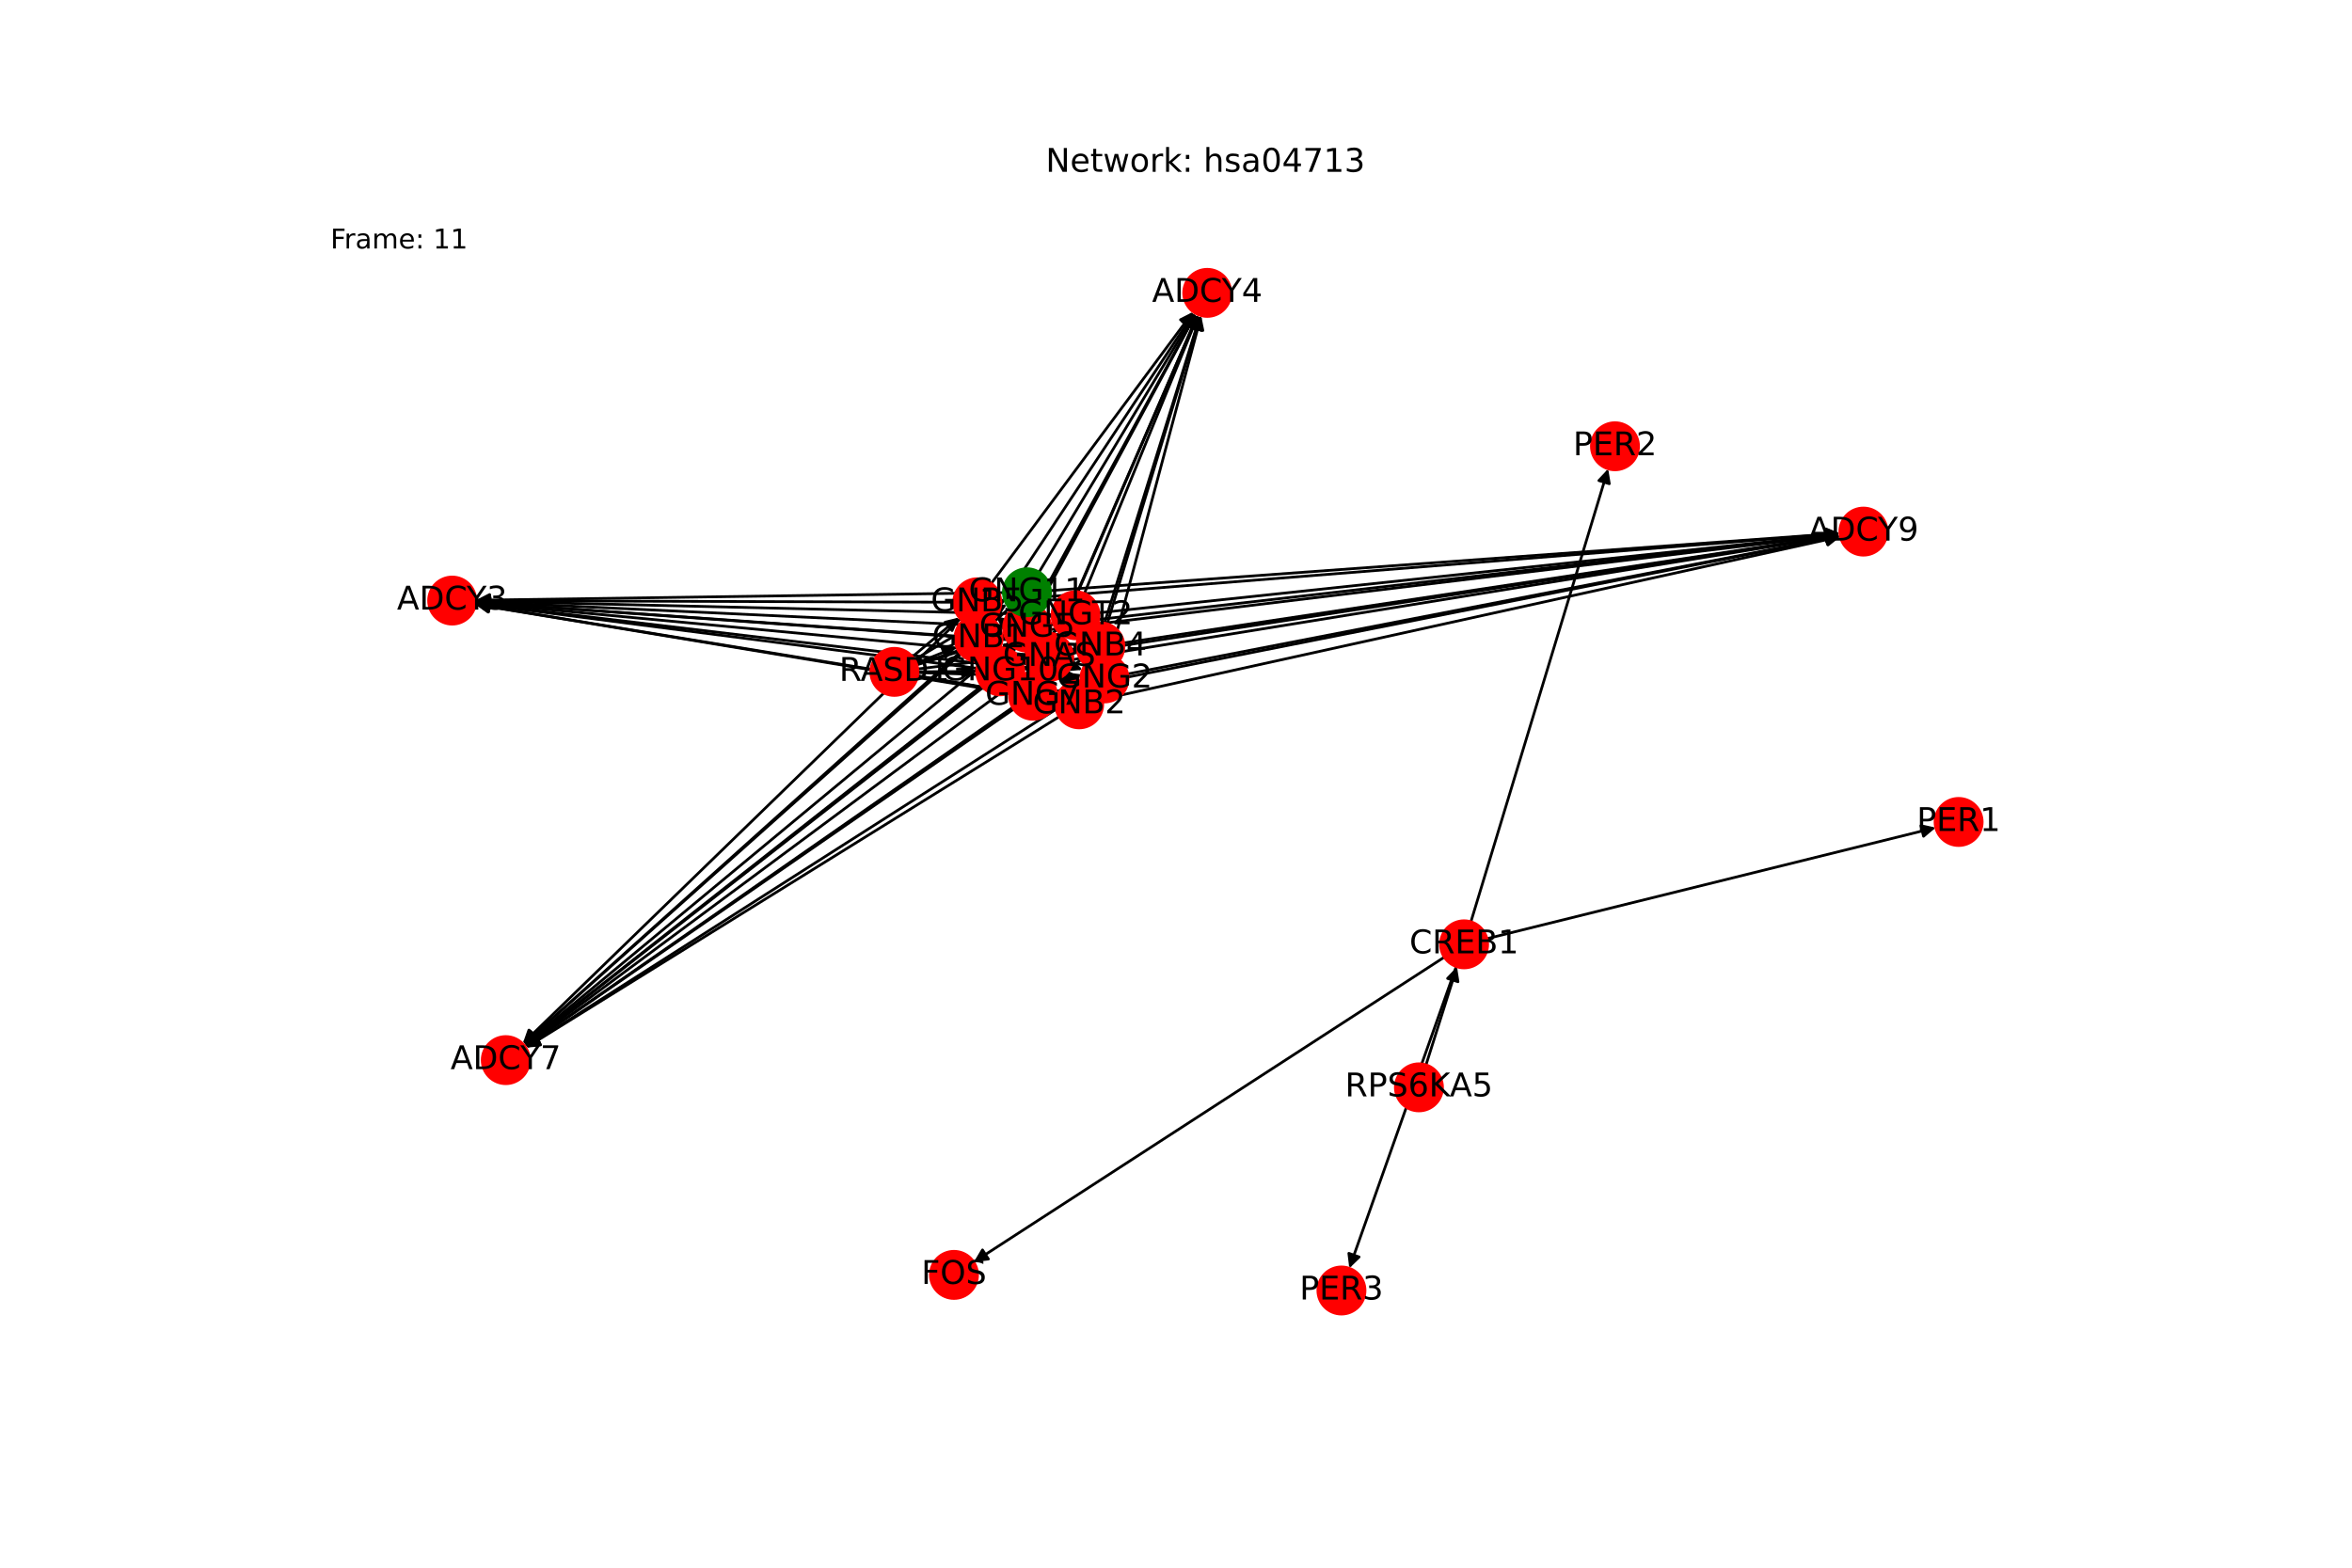 <?xml version="1.0" encoding="utf-8" standalone="no"?>
<!DOCTYPE svg PUBLIC "-//W3C//DTD SVG 1.1//EN"
  "http://www.w3.org/Graphics/SVG/1.1/DTD/svg11.dtd">
<!-- Created with matplotlib (https://matplotlib.org/) -->
<svg height="576pt" version="1.1" viewBox="0 0 864 576" width="864pt" xmlns="http://www.w3.org/2000/svg" xmlns:xlink="http://www.w3.org/1999/xlink">
 <defs>
  <style type="text/css">*{stroke-linecap:butt;stroke-linejoin:round;}</style>
 </defs>
 <g id="figure_1">
  <g id="patch_1">
   <path d="M 0 576 
L 864 576 
L 864 0 
L 0 0 
z
" style="fill:#ffffff;"/>
  </g>
  <g id="axes_1">
   <g id="patch_2">
    <path clip-path="url(#p286ae57b15)" d="M 336.587 243.646 
Q 344 240.683 350.375 238.136 
" style="fill:none;stroke:#000000;stroke-linecap:round;"/>
    <path clip-path="url(#p286ae57b15)" d="M 345.919 237.763 
L 350.375 238.136 
L 347.403 241.477 
L 345.919 237.763 
z
" style="stroke:#000000;stroke-linecap:round;"/>
   </g>
   <g id="patch_3">
    <path clip-path="url(#p286ae57b15)" d="M 337.077 248.357 
Q 362.488 252.817 386.797 257.085 
" style="fill:none;stroke:#000000;stroke-linecap:round;"/>
    <path clip-path="url(#p286ae57b15)" d="M 383.203 254.423 
L 386.797 257.085 
L 382.511 258.363 
L 383.203 254.423 
z
" style="stroke:#000000;stroke-linecap:round;"/>
   </g>
   <g id="patch_4">
    <path clip-path="url(#p286ae57b15)" d="M 337.141 245.795 
Q 366.382 242.175 394.513 238.693 
" style="fill:none;stroke:#000000;stroke-linecap:round;"/>
    <path clip-path="url(#p286ae57b15)" d="M 390.297 237.199 
L 394.513 238.693 
L 390.789 241.169 
L 390.297 237.199 
z
" style="stroke:#000000;stroke-linecap:round;"/>
   </g>
   <g id="patch_5">
    <path clip-path="url(#p286ae57b15)" d="M 335.183 241.288 
Q 343.778 234.075 351.517 227.58 
" style="fill:none;stroke:#000000;stroke-linecap:round;"/>
    <path clip-path="url(#p286ae57b15)" d="M 347.167 228.619 
L 351.517 227.58 
L 349.739 231.683 
L 347.167 228.619 
z
" style="stroke:#000000;stroke-linecap:round;"/>
   </g>
   <g id="patch_6">
    <path clip-path="url(#p286ae57b15)" d="M 337.199 247.129 
Q 367.134 248.063 395.952 248.963 
" style="fill:none;stroke:#000000;stroke-linecap:round;"/>
    <path clip-path="url(#p286ae57b15)" d="M 392.016 246.839 
L 395.952 248.963 
L 391.891 250.837 
L 392.016 246.839 
z
" style="stroke:#000000;stroke-linecap:round;"/>
   </g>
   <g id="patch_7">
    <path clip-path="url(#p286ae57b15)" d="M 336.759 244.122 
Q 352.931 238.733 368.042 233.697 
" style="fill:none;stroke:#000000;stroke-linecap:round;"/>
    <path clip-path="url(#p286ae57b15)" d="M 363.615 233.064 
L 368.042 233.697 
L 364.88 236.859 
L 363.615 233.064 
z
" style="stroke:#000000;stroke-linecap:round;"/>
   </g>
   <g id="patch_8">
    <path clip-path="url(#p286ae57b15)" d="M 337.083 248.329 
Q 354.023 251.247 369.861 253.974 
" style="fill:none;stroke:#000000;stroke-linecap:round;"/>
    <path clip-path="url(#p286ae57b15)" d="M 366.258 251.324 
L 369.861 253.974 
L 365.579 255.266 
L 366.258 251.324 
z
" style="stroke:#000000;stroke-linecap:round;"/>
   </g>
   <g id="patch_9">
    <path clip-path="url(#p286ae57b15)" d="M 337.21 246.814 
Q 347.994 246.758 357.659 246.708 
" style="fill:none;stroke:#000000;stroke-linecap:round;"/>
    <path clip-path="url(#p286ae57b15)" d="M 353.649 244.729 
L 357.659 246.708 
L 353.669 248.729 
L 353.649 244.729 
z
" style="stroke:#000000;stroke-linecap:round;"/>
   </g>
   <g id="patch_10">
    <path clip-path="url(#p286ae57b15)" d="M 335.969 242.402 
Q 352.896 232.239 368.865 222.651 
" style="fill:none;stroke:#000000;stroke-linecap:round;"/>
    <path clip-path="url(#p286ae57b15)" d="M 364.406 222.996 
L 368.865 222.651 
L 366.465 226.425 
L 364.406 222.996 
z
" style="stroke:#000000;stroke-linecap:round;"/>
   </g>
   <g id="patch_11">
    <path clip-path="url(#p286ae57b15)" d="M 336.812 244.275 
Q 361.82 236.455 385.76 228.97 
" style="fill:none;stroke:#000000;stroke-linecap:round;"/>
    <path clip-path="url(#p286ae57b15)" d="M 381.346 228.255 
L 385.76 228.97 
L 382.54 232.072 
L 381.346 228.255 
z
" style="stroke:#000000;stroke-linecap:round;"/>
   </g>
   <g id="patch_12">
    <path clip-path="url(#p286ae57b15)" d="M 376.81 240.53 
Q 275.768 231.002 175.839 221.58 
" style="fill:none;stroke:#000000;stroke-linecap:round;"/>
    <path clip-path="url(#p286ae57b15)" d="M 179.633 223.946 
L 175.839 221.58 
L 180.009 219.964 
L 179.633 223.946 
z
" style="stroke:#000000;stroke-linecap:round;"/>
   </g>
   <g id="patch_13">
    <path clip-path="url(#p286ae57b15)" d="M 388.883 233.397 
Q 414.458 174.473 439.588 116.575 
" style="fill:none;stroke:#000000;stroke-linecap:round;"/>
    <path clip-path="url(#p286ae57b15)" d="M 436.161 119.448 
L 439.588 116.575 
L 439.83 121.041 
L 436.161 119.448 
z
" style="stroke:#000000;stroke-linecap:round;"/>
   </g>
   <g id="patch_14">
    <path clip-path="url(#p286ae57b15)" d="M 378.48 246.505 
Q 285.615 315.428 193.648 383.684 
" style="fill:none;stroke:#000000;stroke-linecap:round;"/>
    <path clip-path="url(#p286ae57b15)" d="M 198.052 382.906 
L 193.648 383.684 
L 195.668 379.694 
L 198.052 382.906 
z
" style="stroke:#000000;stroke-linecap:round;"/>
   </g>
   <g id="patch_15">
    <path clip-path="url(#p286ae57b15)" d="M 393.991 240.027 
Q 534.978 218.33 674.86 196.803 
" style="fill:none;stroke:#000000;stroke-linecap:round;"/>
    <path clip-path="url(#p286ae57b15)" d="M 670.603 195.435 
L 674.86 196.803 
L 671.211 199.388 
L 670.603 195.435 
z
" style="stroke:#000000;stroke-linecap:round;"/>
   </g>
   <g id="patch_16">
    <path clip-path="url(#p286ae57b15)" d="M 377.059 239.139 
Q 372.446 237.925 368.913 236.996 
" style="fill:none;stroke:#000000;stroke-linecap:round;"/>
    <path clip-path="url(#p286ae57b15)" d="M 372.273 239.948 
L 368.913 236.996 
L 373.291 236.079 
L 372.273 239.948 
z
" style="stroke:#000000;stroke-linecap:round;"/>
   </g>
   <g id="patch_17">
    <path clip-path="url(#p286ae57b15)" d="M 390.055 248.67 
Q 390.932 250.06 391.213 250.505 
" style="fill:none;stroke:#000000;stroke-linecap:round;"/>
    <path clip-path="url(#p286ae57b15)" d="M 390.77 246.054 
L 391.213 250.505 
L 387.387 248.188 
L 390.77 246.054 
z
" style="stroke:#000000;stroke-linecap:round;"/>
   </g>
   <g id="patch_18">
    <path clip-path="url(#p286ae57b15)" d="M 393.921 239.603 
Q 394.827 239.417 394.638 239.456 
" style="fill:none;stroke:#000000;stroke-linecap:round;"/>
    <path clip-path="url(#p286ae57b15)" d="M 390.318 238.3 
L 394.638 239.456 
L 391.122 242.219 
L 390.318 238.3 
z
" style="stroke:#000000;stroke-linecap:round;"/>
   </g>
   <g id="patch_19">
    <path clip-path="url(#p286ae57b15)" d="M 378.534 236.108 
Q 372.221 231.319 366.798 227.205 
" style="fill:none;stroke:#000000;stroke-linecap:round;"/>
    <path clip-path="url(#p286ae57b15)" d="M 368.776 231.216 
L 366.798 227.205 
L 371.194 228.029 
L 368.776 231.216 
z
" style="stroke:#000000;stroke-linecap:round;"/>
   </g>
   <g id="patch_20">
    <path clip-path="url(#p286ae57b15)" d="M 393.501 244.494 
Q 395.579 245.306 396.616 245.711 
" style="fill:none;stroke:#000000;stroke-linecap:round;"/>
    <path clip-path="url(#p286ae57b15)" d="M 393.617 242.392 
L 396.616 245.711 
L 392.162 246.118 
L 393.617 242.392 
z
" style="stroke:#000000;stroke-linecap:round;"/>
   </g>
   <g id="patch_21">
    <path clip-path="url(#p286ae57b15)" d="M 380.214 234.436 
Q 378.767 232.52 377.993 231.497 
" style="fill:none;stroke:#000000;stroke-linecap:round;"/>
    <path clip-path="url(#p286ae57b15)" d="M 378.809 235.894 
L 377.993 231.497 
L 382.001 233.483 
L 378.809 235.894 
z
" style="stroke:#000000;stroke-linecap:round;"/>
   </g>
   <g id="patch_22">
    <path clip-path="url(#p286ae57b15)" d="M 382.111 249.344 
Q 380.804 252.489 379.927 254.602 
" style="fill:none;stroke:#000000;stroke-linecap:round;"/>
    <path clip-path="url(#p286ae57b15)" d="M 383.308 251.675 
L 379.927 254.602 
L 379.614 250.14 
L 383.308 251.675 
z
" style="stroke:#000000;stroke-linecap:round;"/>
   </g>
   <g id="patch_23">
    <path clip-path="url(#p286ae57b15)" d="M 377.125 243.797 
Q 376.432 244.002 376.811 243.89 
" style="fill:none;stroke:#000000;stroke-linecap:round;"/>
    <path clip-path="url(#p286ae57b15)" d="M 381.214 244.675 
L 376.811 243.89 
L 380.081 240.839 
L 381.214 244.675 
z
" style="stroke:#000000;stroke-linecap:round;"/>
   </g>
   <g id="patch_24">
    <path clip-path="url(#p286ae57b15)" d="M 382.609 233.156 
Q 381.342 229.482 380.439 226.865 
" style="fill:none;stroke:#000000;stroke-linecap:round;"/>
    <path clip-path="url(#p286ae57b15)" d="M 379.853 231.298 
L 380.439 226.865 
L 383.634 229.994 
L 379.853 231.298 
z
" style="stroke:#000000;stroke-linecap:round;"/>
   </g>
   <g id="patch_25">
    <path clip-path="url(#p286ae57b15)" d="M 390.057 234.023 
Q 390.263 233.698 389.871 234.318 
" style="fill:none;stroke:#000000;stroke-linecap:round;"/>
    <path clip-path="url(#p286ae57b15)" d="M 386.044 236.632 
L 389.871 234.318 
L 389.426 238.768 
L 386.044 236.632 
z
" style="stroke:#000000;stroke-linecap:round;"/>
   </g>
   <g id="patch_26">
    <path clip-path="url(#p286ae57b15)" d="M 523.846 391.253 
Q 529.533 373.238 534.883 356.29 
" style="fill:none;stroke:#000000;stroke-linecap:round;"/>
    <path clip-path="url(#p286ae57b15)" d="M 531.772 359.502 
L 534.883 356.29 
L 535.586 360.706 
L 531.772 359.502 
z
" style="stroke:#000000;stroke-linecap:round;"/>
   </g>
   <g id="patch_27">
    <path clip-path="url(#p286ae57b15)" d="M 530.561 351.675 
Q 444.135 407.691 358.648 463.1 
" style="fill:none;stroke:#000000;stroke-linecap:round;"/>
    <path clip-path="url(#p286ae57b15)" d="M 363.092 462.602 
L 358.648 463.1 
L 360.917 459.246 
L 363.092 462.602 
z
" style="stroke:#000000;stroke-linecap:round;"/>
   </g>
   <g id="patch_28">
    <path clip-path="url(#p286ae57b15)" d="M 546.234 344.885 
Q 628.662 324.484 710.004 304.352 
" style="fill:none;stroke:#000000;stroke-linecap:round;"/>
    <path clip-path="url(#p286ae57b15)" d="M 705.641 303.372 
L 710.004 304.352 
L 706.602 307.255 
L 705.641 303.372 
z
" style="stroke:#000000;stroke-linecap:round;"/>
   </g>
   <g id="patch_29">
    <path clip-path="url(#p286ae57b15)" d="M 540.338 338.675 
Q 565.542 255.466 590.422 173.327 
" style="fill:none;stroke:#000000;stroke-linecap:round;"/>
    <path clip-path="url(#p286ae57b15)" d="M 587.348 176.575 
L 590.422 173.327 
L 591.176 177.735 
L 587.348 176.575 
z
" style="stroke:#000000;stroke-linecap:round;"/>
   </g>
   <g id="patch_30">
    <path clip-path="url(#p286ae57b15)" d="M 534.936 355.128 
Q 515.302 410.56 496.043 464.937 
" style="fill:none;stroke:#000000;stroke-linecap:round;"/>
    <path clip-path="url(#p286ae57b15)" d="M 499.263 461.834 
L 496.043 464.937 
L 495.493 460.499 
L 499.263 461.834 
z
" style="stroke:#000000;stroke-linecap:round;"/>
   </g>
   <g id="patch_31">
    <path clip-path="url(#p286ae57b15)" d="M 350.821 233.888 
Q 262.783 227.584 175.86 221.36 
" style="fill:none;stroke:#000000;stroke-linecap:round;"/>
    <path clip-path="url(#p286ae57b15)" d="M 179.707 223.641 
L 175.86 221.36 
L 179.992 219.651 
L 179.707 223.641 
z
" style="stroke:#000000;stroke-linecap:round;"/>
   </g>
   <g id="patch_32">
    <path clip-path="url(#p286ae57b15)" d="M 364.238 227.284 
Q 401.469 171.056 438.082 115.76 
" style="fill:none;stroke:#000000;stroke-linecap:round;"/>
    <path clip-path="url(#p286ae57b15)" d="M 434.207 117.991 
L 438.082 115.76 
L 437.542 120.199 
L 434.207 117.991 
z
" style="stroke:#000000;stroke-linecap:round;"/>
   </g>
   <g id="patch_33">
    <path clip-path="url(#p286ae57b15)" d="M 352.993 240.275 
Q 272.626 312.009 193.093 382.999 
" style="fill:none;stroke:#000000;stroke-linecap:round;"/>
    <path clip-path="url(#p286ae57b15)" d="M 197.409 381.827 
L 193.093 382.999 
L 194.746 378.843 
L 197.409 381.827 
z
" style="stroke:#000000;stroke-linecap:round;"/>
   </g>
   <g id="patch_34">
    <path clip-path="url(#p286ae57b15)" d="M 368.052 233.47 
Q 521.989 214.912 674.815 196.487 
" style="fill:none;stroke:#000000;stroke-linecap:round;"/>
    <path clip-path="url(#p286ae57b15)" d="M 670.605 194.98 
L 674.815 196.487 
L 671.083 198.951 
L 670.605 194.98 
z
" style="stroke:#000000;stroke-linecap:round;"/>
   </g>
   <g id="patch_35">
    <path clip-path="url(#p286ae57b15)" d="M 387.886 257.362 
Q 281.268 239.719 175.754 222.258 
" style="fill:none;stroke:#000000;stroke-linecap:round;"/>
    <path clip-path="url(#p286ae57b15)" d="M 179.373 224.885 
L 175.754 222.258 
L 180.026 220.938 
L 179.373 224.885 
z
" style="stroke:#000000;stroke-linecap:round;"/>
   </g>
   <g id="patch_36">
    <path clip-path="url(#p286ae57b15)" d="M 399.004 250.504 
Q 419.955 183.192 440.573 116.947 
" style="fill:none;stroke:#000000;stroke-linecap:round;"/>
    <path clip-path="url(#p286ae57b15)" d="M 437.475 120.172 
L 440.573 116.947 
L 441.294 121.361 
L 437.475 120.172 
z
" style="stroke:#000000;stroke-linecap:round;"/>
   </g>
   <g id="patch_37">
    <path clip-path="url(#p286ae57b15)" d="M 389.072 263.342 
Q 291.115 324.142 194.107 384.353 
" style="fill:none;stroke:#000000;stroke-linecap:round;"/>
    <path clip-path="url(#p286ae57b15)" d="M 198.561 383.943 
L 194.107 384.353 
L 196.451 380.544 
L 198.561 383.943 
z
" style="stroke:#000000;stroke-linecap:round;"/>
   </g>
   <g id="patch_38">
    <path clip-path="url(#p286ae57b15)" d="M 404.883 256.913 
Q 540.474 227.047 674.972 197.42 
" style="fill:none;stroke:#000000;stroke-linecap:round;"/>
    <path clip-path="url(#p286ae57b15)" d="M 670.636 196.328 
L 674.972 197.42 
L 671.496 200.234 
L 670.636 196.328 
z
" style="stroke:#000000;stroke-linecap:round;"/>
   </g>
   <g id="patch_39">
    <path clip-path="url(#p286ae57b15)" d="M 395.579 236.881 
Q 285.161 229.077 175.859 221.351 
" style="fill:none;stroke:#000000;stroke-linecap:round;"/>
    <path clip-path="url(#p286ae57b15)" d="M 179.708 223.628 
L 175.859 221.351 
L 179.99 219.638 
L 179.708 223.628 
z
" style="stroke:#000000;stroke-linecap:round;"/>
   </g>
   <g id="patch_40">
    <path clip-path="url(#p286ae57b15)" d="M 406.721 229.203 
Q 423.848 172.548 440.652 116.964 
" style="fill:none;stroke:#000000;stroke-linecap:round;"/>
    <path clip-path="url(#p286ae57b15)" d="M 437.58 120.214 
L 440.652 116.964 
L 441.409 121.371 
L 437.58 120.214 
z
" style="stroke:#000000;stroke-linecap:round;"/>
   </g>
   <g id="patch_41">
    <path clip-path="url(#p286ae57b15)" d="M 397.106 242.439 
Q 295.007 313.501 193.824 383.924 
" style="fill:none;stroke:#000000;stroke-linecap:round;"/>
    <path clip-path="url(#p286ae57b15)" d="M 198.25 383.281 
L 193.824 383.924 
L 195.965 379.998 
L 198.25 383.281 
z
" style="stroke:#000000;stroke-linecap:round;"/>
   </g>
   <g id="patch_42">
    <path clip-path="url(#p286ae57b15)" d="M 412.782 236.203 
Q 544.373 216.403 674.858 196.771 
" style="fill:none;stroke:#000000;stroke-linecap:round;"/>
    <path clip-path="url(#p286ae57b15)" d="M 670.605 195.388 
L 674.858 196.771 
L 671.2 199.343 
L 670.605 195.388 
z
" style="stroke:#000000;stroke-linecap:round;"/>
   </g>
   <g id="patch_43">
    <path clip-path="url(#p286ae57b15)" d="M 350.344 221.265 
Q 262.556 220.978 175.885 220.694 
" style="fill:none;stroke:#000000;stroke-linecap:round;"/>
    <path clip-path="url(#p286ae57b15)" d="M 179.879 222.707 
L 175.885 220.694 
L 179.892 218.707 
L 179.879 222.707 
z
" style="stroke:#000000;stroke-linecap:round;"/>
   </g>
   <g id="patch_44">
    <path clip-path="url(#p286ae57b15)" d="M 364.17 214.344 
Q 401.242 164.453 437.646 115.459 
" style="fill:none;stroke:#000000;stroke-linecap:round;"/>
    <path clip-path="url(#p286ae57b15)" d="M 433.655 117.477 
L 437.646 115.459 
L 436.866 119.863 
L 433.655 117.477 
z
" style="stroke:#000000;stroke-linecap:round;"/>
   </g>
   <g id="patch_45">
    <path clip-path="url(#p286ae57b15)" d="M 352.793 227.328 
Q 272.403 305.402 192.814 382.697 
" style="fill:none;stroke:#000000;stroke-linecap:round;"/>
    <path clip-path="url(#p286ae57b15)" d="M 197.077 381.345 
L 192.814 382.697 
L 194.29 378.475 
L 197.077 381.345 
z
" style="stroke:#000000;stroke-linecap:round;"/>
   </g>
   <g id="patch_46">
    <path clip-path="url(#p286ae57b15)" d="M 367.644 220.604 
Q 521.77 208.304 674.78 196.094 
" style="fill:none;stroke:#000000;stroke-linecap:round;"/>
    <path clip-path="url(#p286ae57b15)" d="M 670.634 194.418 
L 674.78 196.094 
L 670.952 198.405 
L 670.634 194.418 
z
" style="stroke:#000000;stroke-linecap:round;"/>
   </g>
   <g id="patch_47">
    <path clip-path="url(#p286ae57b15)" d="M 397.127 248.242 
Q 285.915 234.965 175.814 221.821 
" style="fill:none;stroke:#000000;stroke-linecap:round;"/>
    <path clip-path="url(#p286ae57b15)" d="M 179.548 224.281 
L 175.814 221.821 
L 180.023 220.309 
L 179.548 224.281 
z
" style="stroke:#000000;stroke-linecap:round;"/>
   </g>
   <g id="patch_48">
    <path clip-path="url(#p286ae57b15)" d="M 407.952 240.903 
Q 424.601 178.439 440.962 117.055 
" style="fill:none;stroke:#000000;stroke-linecap:round;"/>
    <path clip-path="url(#p286ae57b15)" d="M 438 120.405 
L 440.962 117.055 
L 441.865 121.435 
L 438 120.405 
z
" style="stroke:#000000;stroke-linecap:round;"/>
   </g>
   <g id="patch_49">
    <path clip-path="url(#p286ae57b15)" d="M 398.424 253.922 
Q 295.762 319.388 194.043 384.253 
" style="fill:none;stroke:#000000;stroke-linecap:round;"/>
    <path clip-path="url(#p286ae57b15)" d="M 198.491 383.789 
L 194.043 384.253 
L 196.34 380.416 
L 198.491 383.789 
z
" style="stroke:#000000;stroke-linecap:round;"/>
   </g>
   <g id="patch_50">
    <path clip-path="url(#p286ae57b15)" d="M 414.227 247.622 
Q 545.126 222.291 674.928 197.173 
" style="fill:none;stroke:#000000;stroke-linecap:round;"/>
    <path clip-path="url(#p286ae57b15)" d="M 670.621 195.97 
L 674.928 197.173 
L 671.38 199.897 
L 670.621 195.97 
z
" style="stroke:#000000;stroke-linecap:round;"/>
   </g>
   <g id="patch_51">
    <path clip-path="url(#p286ae57b15)" d="M 368.666 230.198 
Q 271.711 225.634 175.874 221.122 
" style="fill:none;stroke:#000000;stroke-linecap:round;"/>
    <path clip-path="url(#p286ae57b15)" d="M 179.775 223.308 
L 175.874 221.122 
L 179.963 219.312 
L 179.775 223.308 
z
" style="stroke:#000000;stroke-linecap:round;"/>
   </g>
   <g id="patch_52">
    <path clip-path="url(#p286ae57b15)" d="M 381.42 222.982 
Q 410.398 169.11 438.847 116.222 
" style="fill:none;stroke:#000000;stroke-linecap:round;"/>
    <path clip-path="url(#p286ae57b15)" d="M 435.191 118.797 
L 438.847 116.222 
L 438.713 120.692 
L 435.191 118.797 
z
" style="stroke:#000000;stroke-linecap:round;"/>
   </g>
   <g id="patch_53">
    <path clip-path="url(#p286ae57b15)" d="M 370.653 236.136 
Q 281.558 310.059 193.323 383.267 
" style="fill:none;stroke:#000000;stroke-linecap:round;"/>
    <path clip-path="url(#p286ae57b15)" d="M 197.678 382.252 
L 193.323 383.267 
L 195.124 379.174 
L 197.678 382.252 
z
" style="stroke:#000000;stroke-linecap:round;"/>
   </g>
   <g id="patch_54">
    <path clip-path="url(#p286ae57b15)" d="M 385.921 229.617 
Q 530.92 212.961 674.808 196.432 
" style="fill:none;stroke:#000000;stroke-linecap:round;"/>
    <path clip-path="url(#p286ae57b15)" d="M 670.606 194.902 
L 674.808 196.432 
L 671.062 198.876 
L 670.606 194.902 
z
" style="stroke:#000000;stroke-linecap:round;"/>
   </g>
   <g id="patch_55">
    <path clip-path="url(#p286ae57b15)" d="M 370.951 254.233 
Q 272.803 238.148 175.758 222.244 
" style="fill:none;stroke:#000000;stroke-linecap:round;"/>
    <path clip-path="url(#p286ae57b15)" d="M 179.382 224.864 
L 175.758 222.244 
L 180.029 220.917 
L 179.382 224.864 
z
" style="stroke:#000000;stroke-linecap:round;"/>
   </g>
   <g id="patch_56">
    <path clip-path="url(#p286ae57b15)" d="M 382.932 247.688 
Q 411.489 181.621 439.602 116.581 
" style="fill:none;stroke:#000000;stroke-linecap:round;"/>
    <path clip-path="url(#p286ae57b15)" d="M 436.179 119.459 
L 439.602 116.581 
L 439.851 121.046 
L 436.179 119.459 
z
" style="stroke:#000000;stroke-linecap:round;"/>
   </g>
   <g id="patch_57">
    <path clip-path="url(#p286ae57b15)" d="M 372.372 260.559 
Q 282.647 322.573 193.843 383.951 
" style="fill:none;stroke:#000000;stroke-linecap:round;"/>
    <path clip-path="url(#p286ae57b15)" d="M 198.27 383.322 
L 193.843 383.951 
L 195.996 380.031 
L 198.27 383.322 
z
" style="stroke:#000000;stroke-linecap:round;"/>
   </g>
   <g id="patch_58">
    <path clip-path="url(#p286ae57b15)" d="M 387.992 253.954 
Q 532.012 225.475 674.936 197.212 
" style="fill:none;stroke:#000000;stroke-linecap:round;"/>
    <path clip-path="url(#p286ae57b15)" d="M 670.624 196.026 
L 674.936 197.212 
L 671.4 199.95 
L 670.624 196.026 
z
" style="stroke:#000000;stroke-linecap:round;"/>
   </g>
   <g id="patch_59">
    <path clip-path="url(#p286ae57b15)" d="M 358.85 245.549 
Q 266.773 233.66 175.805 221.914 
" style="fill:none;stroke:#000000;stroke-linecap:round;"/>
    <path clip-path="url(#p286ae57b15)" d="M 179.516 224.41 
L 175.805 221.914 
L 180.029 220.443 
L 179.516 224.41 
z
" style="stroke:#000000;stroke-linecap:round;"/>
   </g>
   <g id="patch_60">
    <path clip-path="url(#p286ae57b15)" d="M 371.593 239.058 
Q 405.458 177.133 438.787 116.19 
" style="fill:none;stroke:#000000;stroke-linecap:round;"/>
    <path clip-path="url(#p286ae57b15)" d="M 435.113 118.74 
L 438.787 116.19 
L 438.622 120.659 
L 435.113 118.74 
z
" style="stroke:#000000;stroke-linecap:round;"/>
   </g>
   <g id="patch_61">
    <path clip-path="url(#p286ae57b15)" d="M 360.627 252.014 
Q 276.615 318.086 193.481 383.468 
" style="fill:none;stroke:#000000;stroke-linecap:round;"/>
    <path clip-path="url(#p286ae57b15)" d="M 197.862 382.567 
L 193.481 383.468 
L 195.389 379.423 
L 197.862 382.567 
z
" style="stroke:#000000;stroke-linecap:round;"/>
   </g>
   <g id="patch_62">
    <path clip-path="url(#p286ae57b15)" d="M 375.986 245.274 
Q 525.983 220.987 674.877 196.878 
" style="fill:none;stroke:#000000;stroke-linecap:round;"/>
    <path clip-path="url(#p286ae57b15)" d="M 670.609 195.543 
L 674.877 196.878 
L 671.248 199.492 
L 670.609 195.543 
z
" style="stroke:#000000;stroke-linecap:round;"/>
   </g>
   <g id="patch_63">
    <path clip-path="url(#p286ae57b15)" d="M 368.591 217.742 
Q 271.679 219.14 175.884 220.521 
" style="fill:none;stroke:#000000;stroke-linecap:round;"/>
    <path clip-path="url(#p286ae57b15)" d="M 179.913 222.463 
L 175.884 220.521 
L 179.855 218.463 
L 179.913 222.463 
z
" style="stroke:#000000;stroke-linecap:round;"/>
   </g>
   <g id="patch_64">
    <path clip-path="url(#p286ae57b15)" d="M 381.713 210.201 
Q 410.364 162.613 438.438 115.982 
" style="fill:none;stroke:#000000;stroke-linecap:round;"/>
    <path clip-path="url(#p286ae57b15)" d="M 434.662 118.378 
L 438.438 115.982 
L 438.089 120.441 
L 434.662 118.378 
z
" style="stroke:#000000;stroke-linecap:round;"/>
   </g>
   <g id="patch_65">
    <path clip-path="url(#p286ae57b15)" d="M 370.807 223.401 
Q 281.524 303.563 193.074 382.978 
" style="fill:none;stroke:#000000;stroke-linecap:round;"/>
    <path clip-path="url(#p286ae57b15)" d="M 197.387 381.794 
L 193.074 382.978 
L 194.714 378.817 
L 197.387 381.794 
z
" style="stroke:#000000;stroke-linecap:round;"/>
   </g>
   <g id="patch_66">
    <path clip-path="url(#p286ae57b15)" d="M 385.889 216.99 
Q 530.89 206.467 674.775 196.024 
" style="fill:none;stroke:#000000;stroke-linecap:round;"/>
    <path clip-path="url(#p286ae57b15)" d="M 670.641 194.318 
L 674.775 196.024 
L 670.931 198.308 
L 670.641 194.318 
z
" style="stroke:#000000;stroke-linecap:round;"/>
   </g>
   <g id="patch_67">
    <path clip-path="url(#p286ae57b15)" d="M 386.436 225.849 
Q 280.599 223.357 175.881 220.892 
" style="fill:none;stroke:#000000;stroke-linecap:round;"/>
    <path clip-path="url(#p286ae57b15)" d="M 179.832 222.986 
L 175.881 220.892 
L 179.927 218.987 
L 179.832 222.986 
z
" style="stroke:#000000;stroke-linecap:round;"/>
   </g>
   <g id="patch_68">
    <path clip-path="url(#p286ae57b15)" d="M 398.365 218.039 
Q 419.285 166.832 439.782 116.66 
" style="fill:none;stroke:#000000;stroke-linecap:round;"/>
    <path clip-path="url(#p286ae57b15)" d="M 436.418 119.606 
L 439.782 116.66 
L 440.121 121.119 
L 436.418 119.606 
z
" style="stroke:#000000;stroke-linecap:round;"/>
   </g>
   <g id="patch_69">
    <path clip-path="url(#p286ae57b15)" d="M 388.266 231.383 
Q 290.444 307.782 193.503 383.493 
" style="fill:none;stroke:#000000;stroke-linecap:round;"/>
    <path clip-path="url(#p286ae57b15)" d="M 197.886 382.607 
L 193.503 383.493 
L 195.424 379.455 
L 197.886 382.607 
z
" style="stroke:#000000;stroke-linecap:round;"/>
   </g>
   <g id="patch_70">
    <path clip-path="url(#p286ae57b15)" d="M 403.698 225.138 
Q 539.808 210.684 674.805 196.348 
" style="fill:none;stroke:#000000;stroke-linecap:round;"/>
    <path clip-path="url(#p286ae57b15)" d="M 670.616 194.782 
L 674.805 196.348 
L 671.039 198.759 
L 670.616 194.782 
z
" style="stroke:#000000;stroke-linecap:round;"/>
   </g>
   <g id="PathCollection_1">
    <defs>
     <path d="M 0 8.66 
C 2.297 8.66 4.5 7.748 6.124 6.124 
C 7.748 4.5 8.66 2.297 8.66 -0 
C 8.66 -2.297 7.748 -4.5 6.124 -6.124 
C 4.5 -7.748 2.297 -8.66 0 -8.66 
C -2.297 -8.66 -4.5 -7.748 -6.124 -6.124 
C -7.748 -4.5 -8.66 -2.297 -8.66 0 
C -8.66 2.297 -7.748 4.5 -6.124 6.124 
C -4.5 7.748 -2.297 8.66 0 8.66 
z
" id="C0_0_03e2e57090"/>
    </defs>
    <g clip-path="url(#p286ae57b15)">
     <use style="fill:#ff0000;stroke:#ff0000;" x="328.546" xlink:href="#C0_0_03e2e57090" y="246.859"/>
    </g>
    <g clip-path="url(#p286ae57b15)">
     <use style="fill:#ff0000;stroke:#ff0000;" x="385.434" xlink:href="#C0_0_03e2e57090" y="241.343"/>
    </g>
    <g clip-path="url(#p286ae57b15)">
     <use style="fill:#ff0000;stroke:#ff0000;" x="521.239" xlink:href="#C0_0_03e2e57090" y="399.511"/>
    </g>
    <g clip-path="url(#p286ae57b15)">
     <use style="fill:#ff0000;stroke:#ff0000;" x="537.827" xlink:href="#C0_0_03e2e57090" y="346.966"/>
    </g>
    <g clip-path="url(#p286ae57b15)">
     <use style="fill:#ff0000;stroke:#ff0000;" x="350.44" xlink:href="#C0_0_03e2e57090" y="468.419"/>
    </g>
    <g clip-path="url(#p286ae57b15)">
     <use style="fill:#ff0000;stroke:#ff0000;" x="359.456" xlink:href="#C0_0_03e2e57090" y="234.507"/>
    </g>
    <g clip-path="url(#p286ae57b15)">
     <use style="fill:#ff0000;stroke:#ff0000;" x="396.429" xlink:href="#C0_0_03e2e57090" y="258.775"/>
    </g>
    <g clip-path="url(#p286ae57b15)">
     <use style="fill:#ff0000;stroke:#ff0000;" x="404.215" xlink:href="#C0_0_03e2e57090" y="237.492"/>
    </g>
    <g clip-path="url(#p286ae57b15)">
     <use style="fill:#ff0000;stroke:#ff0000;" x="359.007" xlink:href="#C0_0_03e2e57090" y="221.294"/>
    </g>
    <g clip-path="url(#p286ae57b15)">
     <use style="fill:#ff0000;stroke:#ff0000;" x="405.722" xlink:href="#C0_0_03e2e57090" y="249.268"/>
    </g>
    <g clip-path="url(#p286ae57b15)">
     <use style="fill:#ff0000;stroke:#ff0000;" x="377.319" xlink:href="#C0_0_03e2e57090" y="230.605"/>
    </g>
    <g clip-path="url(#p286ae57b15)">
     <use style="fill:#ff0000;stroke:#ff0000;" x="379.498" xlink:href="#C0_0_03e2e57090" y="255.634"/>
    </g>
    <g clip-path="url(#p286ae57b15)">
     <use style="fill:#ff0000;stroke:#ff0000;" x="367.437" xlink:href="#C0_0_03e2e57090" y="246.658"/>
    </g>
    <g clip-path="url(#p286ae57b15)">
     <use style="fill:#008000;stroke:#008000;" x="377.248" xlink:href="#C0_0_03e2e57090" y="217.618"/>
    </g>
    <g clip-path="url(#p286ae57b15)">
     <use style="fill:#ff0000;stroke:#ff0000;" x="395.091" xlink:href="#C0_0_03e2e57090" y="226.053"/>
    </g>
    <g clip-path="url(#p286ae57b15)">
     <use style="fill:#ff0000;stroke:#ff0000;" x="166.106" xlink:href="#C0_0_03e2e57090" y="220.662"/>
    </g>
    <g clip-path="url(#p286ae57b15)">
     <use style="fill:#ff0000;stroke:#ff0000;" x="443.481" xlink:href="#C0_0_03e2e57090" y="107.607"/>
    </g>
    <g clip-path="url(#p286ae57b15)">
     <use style="fill:#ff0000;stroke:#ff0000;" x="185.797" xlink:href="#C0_0_03e2e57090" y="389.511"/>
    </g>
    <g clip-path="url(#p286ae57b15)">
     <use style="fill:#ff0000;stroke:#ff0000;" x="684.526" xlink:href="#C0_0_03e2e57090" y="195.316"/>
    </g>
    <g clip-path="url(#p286ae57b15)">
     <use style="fill:#ff0000;stroke:#ff0000;" x="719.494" xlink:href="#C0_0_03e2e57090" y="302.004"/>
    </g>
    <g clip-path="url(#p286ae57b15)">
     <use style="fill:#ff0000;stroke:#ff0000;" x="593.256" xlink:href="#C0_0_03e2e57090" y="163.969"/>
    </g>
    <g clip-path="url(#p286ae57b15)">
     <use style="fill:#ff0000;stroke:#ff0000;" x="492.778" xlink:href="#C0_0_03e2e57090" y="474.153"/>
    </g>
   </g>
   <g id="text_1">
    <g clip-path="url(#p286ae57b15)">
     <!-- RASD1 -->
     <g transform="translate(308.266 250.17)scale(0.12 -0.12)">
      <defs>
       <path d="M 44.391 34.188 
Q 47.562 33.109 50.562 29.594 
Q 53.562 26.078 56.594 19.922 
L 66.609 0 
L 56 0 
L 46.688 18.703 
Q 43.062 26.031 39.672 28.422 
Q 36.281 30.812 30.422 30.812 
L 19.672 30.812 
L 19.672 0 
L 9.812 0 
L 9.812 72.906 
L 32.078 72.906 
Q 44.578 72.906 50.734 67.672 
Q 56.891 62.453 56.891 51.906 
Q 56.891 45.016 53.688 40.469 
Q 50.484 35.938 44.391 34.188 
z
M 19.672 64.797 
L 19.672 38.922 
L 32.078 38.922 
Q 39.203 38.922 42.844 42.219 
Q 46.484 45.516 46.484 51.906 
Q 46.484 58.297 42.844 61.547 
Q 39.203 64.797 32.078 64.797 
z
" id="DejaVuSans-82"/>
       <path d="M 34.188 63.188 
L 20.797 26.906 
L 47.609 26.906 
z
M 28.609 72.906 
L 39.797 72.906 
L 67.578 0 
L 57.328 0 
L 50.688 18.703 
L 17.828 18.703 
L 11.188 0 
L 0.781 0 
z
" id="DejaVuSans-65"/>
       <path d="M 53.516 70.516 
L 53.516 60.891 
Q 47.906 63.578 42.922 64.891 
Q 37.938 66.219 33.297 66.219 
Q 25.25 66.219 20.875 63.094 
Q 16.5 59.969 16.5 54.203 
Q 16.5 49.359 19.406 46.891 
Q 22.312 44.438 30.422 42.922 
L 36.375 41.703 
Q 47.406 39.594 52.656 34.297 
Q 57.906 29 57.906 20.125 
Q 57.906 9.516 50.797 4.047 
Q 43.703 -1.422 29.984 -1.422 
Q 24.812 -1.422 18.969 -0.25 
Q 13.141 0.922 6.891 3.219 
L 6.891 13.375 
Q 12.891 10.016 18.656 8.297 
Q 24.422 6.594 29.984 6.594 
Q 38.422 6.594 43.016 9.906 
Q 47.609 13.234 47.609 19.391 
Q 47.609 24.75 44.312 27.781 
Q 41.016 30.812 33.5 32.328 
L 27.484 33.5 
Q 16.453 35.688 11.516 40.375 
Q 6.594 45.062 6.594 53.422 
Q 6.594 63.094 13.406 68.656 
Q 20.219 74.219 32.172 74.219 
Q 37.312 74.219 42.625 73.281 
Q 47.953 72.359 53.516 70.516 
z
" id="DejaVuSans-83"/>
       <path d="M 19.672 64.797 
L 19.672 8.109 
L 31.594 8.109 
Q 46.688 8.109 53.688 14.938 
Q 60.688 21.781 60.688 36.531 
Q 60.688 51.172 53.688 57.984 
Q 46.688 64.797 31.594 64.797 
z
M 9.812 72.906 
L 30.078 72.906 
Q 51.266 72.906 61.172 64.094 
Q 71.094 55.281 71.094 36.531 
Q 71.094 17.672 61.125 8.828 
Q 51.172 0 30.078 0 
L 9.812 0 
z
" id="DejaVuSans-68"/>
       <path d="M 12.406 8.297 
L 28.516 8.297 
L 28.516 63.922 
L 10.984 60.406 
L 10.984 69.391 
L 28.422 72.906 
L 38.281 72.906 
L 38.281 8.297 
L 54.391 8.297 
L 54.391 0 
L 12.406 0 
z
" id="DejaVuSans-49"/>
      </defs>
      <use xlink:href="#DejaVuSans-82"/>
      <use x="65.482" xlink:href="#DejaVuSans-65"/>
      <use x="133.891" xlink:href="#DejaVuSans-83"/>
      <use x="197.367" xlink:href="#DejaVuSans-68"/>
      <use x="274.369" xlink:href="#DejaVuSans-49"/>
     </g>
    </g>
   </g>
   <g id="text_2">
    <g clip-path="url(#p286ae57b15)">
     <!-- GNAS -->
     <g transform="translate(368.383 244.655)scale(0.12 -0.12)">
      <defs>
       <path d="M 59.516 10.406 
L 59.516 29.984 
L 43.406 29.984 
L 43.406 38.094 
L 69.281 38.094 
L 69.281 6.781 
Q 63.578 2.734 56.688 0.656 
Q 49.812 -1.422 42 -1.422 
Q 24.906 -1.422 15.25 8.562 
Q 5.609 18.562 5.609 36.375 
Q 5.609 54.25 15.25 64.234 
Q 24.906 74.219 42 74.219 
Q 49.125 74.219 55.547 72.453 
Q 61.969 70.703 67.391 67.281 
L 67.391 56.781 
Q 61.922 61.422 55.766 63.766 
Q 49.609 66.109 42.828 66.109 
Q 29.438 66.109 22.719 58.641 
Q 16.016 51.172 16.016 36.375 
Q 16.016 21.625 22.719 14.156 
Q 29.438 6.688 42.828 6.688 
Q 48.047 6.688 52.141 7.594 
Q 56.25 8.5 59.516 10.406 
z
" id="DejaVuSans-71"/>
       <path d="M 9.812 72.906 
L 23.094 72.906 
L 55.422 11.922 
L 55.422 72.906 
L 64.984 72.906 
L 64.984 0 
L 51.703 0 
L 19.391 60.984 
L 19.391 0 
L 9.812 0 
z
" id="DejaVuSans-78"/>
      </defs>
      <use xlink:href="#DejaVuSans-71"/>
      <use x="77.49" xlink:href="#DejaVuSans-78"/>
      <use x="152.295" xlink:href="#DejaVuSans-65"/>
      <use x="220.703" xlink:href="#DejaVuSans-83"/>
     </g>
    </g>
   </g>
   <g id="text_3">
    <g clip-path="url(#p286ae57b15)">
     <!-- RPS6KA5 -->
     <g transform="translate(494.074 402.823)scale(0.12 -0.12)">
      <defs>
       <path d="M 19.672 64.797 
L 19.672 37.406 
L 32.078 37.406 
Q 38.969 37.406 42.719 40.969 
Q 46.484 44.531 46.484 51.125 
Q 46.484 57.672 42.719 61.234 
Q 38.969 64.797 32.078 64.797 
z
M 9.812 72.906 
L 32.078 72.906 
Q 44.344 72.906 50.609 67.359 
Q 56.891 61.812 56.891 51.125 
Q 56.891 40.328 50.609 34.812 
Q 44.344 29.297 32.078 29.297 
L 19.672 29.297 
L 19.672 0 
L 9.812 0 
z
" id="DejaVuSans-80"/>
       <path d="M 33.016 40.375 
Q 26.375 40.375 22.484 35.828 
Q 18.609 31.297 18.609 23.391 
Q 18.609 15.531 22.484 10.953 
Q 26.375 6.391 33.016 6.391 
Q 39.656 6.391 43.531 10.953 
Q 47.406 15.531 47.406 23.391 
Q 47.406 31.297 43.531 35.828 
Q 39.656 40.375 33.016 40.375 
z
M 52.594 71.297 
L 52.594 62.312 
Q 48.875 64.062 45.094 64.984 
Q 41.312 65.922 37.594 65.922 
Q 27.828 65.922 22.672 59.328 
Q 17.531 52.734 16.797 39.406 
Q 19.672 43.656 24.016 45.922 
Q 28.375 48.188 33.594 48.188 
Q 44.578 48.188 50.953 41.516 
Q 57.328 34.859 57.328 23.391 
Q 57.328 12.156 50.688 5.359 
Q 44.047 -1.422 33.016 -1.422 
Q 20.359 -1.422 13.672 8.266 
Q 6.984 17.969 6.984 36.375 
Q 6.984 53.656 15.188 63.938 
Q 23.391 74.219 37.203 74.219 
Q 40.922 74.219 44.703 73.484 
Q 48.484 72.75 52.594 71.297 
z
" id="DejaVuSans-54"/>
       <path d="M 9.812 72.906 
L 19.672 72.906 
L 19.672 42.094 
L 52.391 72.906 
L 65.094 72.906 
L 28.906 38.922 
L 67.672 0 
L 54.688 0 
L 19.672 35.109 
L 19.672 0 
L 9.812 0 
z
" id="DejaVuSans-75"/>
       <path d="M 10.797 72.906 
L 49.516 72.906 
L 49.516 64.594 
L 19.828 64.594 
L 19.828 46.734 
Q 21.969 47.469 24.109 47.828 
Q 26.266 48.188 28.422 48.188 
Q 40.625 48.188 47.75 41.5 
Q 54.891 34.812 54.891 23.391 
Q 54.891 11.625 47.562 5.094 
Q 40.234 -1.422 26.906 -1.422 
Q 22.312 -1.422 17.547 -0.641 
Q 12.797 0.141 7.719 1.703 
L 7.719 11.625 
Q 12.109 9.234 16.797 8.062 
Q 21.484 6.891 26.703 6.891 
Q 35.156 6.891 40.078 11.328 
Q 45.016 15.766 45.016 23.391 
Q 45.016 31 40.078 35.438 
Q 35.156 39.891 26.703 39.891 
Q 22.75 39.891 18.812 39.016 
Q 14.891 38.141 10.797 36.281 
z
" id="DejaVuSans-53"/>
      </defs>
      <use xlink:href="#DejaVuSans-82"/>
      <use x="69.482" xlink:href="#DejaVuSans-80"/>
      <use x="129.785" xlink:href="#DejaVuSans-83"/>
      <use x="193.262" xlink:href="#DejaVuSans-54"/>
      <use x="256.885" xlink:href="#DejaVuSans-75"/>
      <use x="320.711" xlink:href="#DejaVuSans-65"/>
      <use x="389.119" xlink:href="#DejaVuSans-53"/>
     </g>
    </g>
   </g>
   <g id="text_4">
    <g clip-path="url(#p286ae57b15)">
     <!-- CREB1 -->
     <g transform="translate(517.743 350.277)scale(0.12 -0.12)">
      <defs>
       <path d="M 64.406 67.281 
L 64.406 56.891 
Q 59.422 61.531 53.781 63.812 
Q 48.141 66.109 41.797 66.109 
Q 29.297 66.109 22.656 58.469 
Q 16.016 50.828 16.016 36.375 
Q 16.016 21.969 22.656 14.328 
Q 29.297 6.688 41.797 6.688 
Q 48.141 6.688 53.781 8.984 
Q 59.422 11.281 64.406 15.922 
L 64.406 5.609 
Q 59.234 2.094 53.438 0.328 
Q 47.656 -1.422 41.219 -1.422 
Q 24.656 -1.422 15.125 8.703 
Q 5.609 18.844 5.609 36.375 
Q 5.609 53.953 15.125 64.078 
Q 24.656 74.219 41.219 74.219 
Q 47.75 74.219 53.531 72.484 
Q 59.328 70.75 64.406 67.281 
z
" id="DejaVuSans-67"/>
       <path d="M 9.812 72.906 
L 55.906 72.906 
L 55.906 64.594 
L 19.672 64.594 
L 19.672 43.016 
L 54.391 43.016 
L 54.391 34.719 
L 19.672 34.719 
L 19.672 8.297 
L 56.781 8.297 
L 56.781 0 
L 9.812 0 
z
" id="DejaVuSans-69"/>
       <path d="M 19.672 34.812 
L 19.672 8.109 
L 35.5 8.109 
Q 43.453 8.109 47.281 11.406 
Q 51.125 14.703 51.125 21.484 
Q 51.125 28.328 47.281 31.562 
Q 43.453 34.812 35.5 34.812 
z
M 19.672 64.797 
L 19.672 42.828 
L 34.281 42.828 
Q 41.5 42.828 45.031 45.531 
Q 48.578 48.25 48.578 53.812 
Q 48.578 59.328 45.031 62.062 
Q 41.5 64.797 34.281 64.797 
z
M 9.812 72.906 
L 35.016 72.906 
Q 46.297 72.906 52.391 68.219 
Q 58.5 63.531 58.5 54.891 
Q 58.5 48.188 55.375 44.234 
Q 52.25 40.281 46.188 39.312 
Q 53.469 37.75 57.5 32.781 
Q 61.531 27.828 61.531 20.406 
Q 61.531 10.641 54.891 5.312 
Q 48.25 0 35.984 0 
L 9.812 0 
z
" id="DejaVuSans-66"/>
      </defs>
      <use xlink:href="#DejaVuSans-67"/>
      <use x="69.824" xlink:href="#DejaVuSans-82"/>
      <use x="139.307" xlink:href="#DejaVuSans-69"/>
      <use x="202.49" xlink:href="#DejaVuSans-66"/>
      <use x="271.094" xlink:href="#DejaVuSans-49"/>
     </g>
    </g>
   </g>
   <g id="text_5">
    <g clip-path="url(#p286ae57b15)">
     <!-- FOS -->
     <g transform="translate(338.457 471.731)scale(0.12 -0.12)">
      <defs>
       <path d="M 9.812 72.906 
L 51.703 72.906 
L 51.703 64.594 
L 19.672 64.594 
L 19.672 43.109 
L 48.578 43.109 
L 48.578 34.812 
L 19.672 34.812 
L 19.672 0 
L 9.812 0 
z
" id="DejaVuSans-70"/>
       <path d="M 39.406 66.219 
Q 28.656 66.219 22.328 58.203 
Q 16.016 50.203 16.016 36.375 
Q 16.016 22.609 22.328 14.594 
Q 28.656 6.594 39.406 6.594 
Q 50.141 6.594 56.422 14.594 
Q 62.703 22.609 62.703 36.375 
Q 62.703 50.203 56.422 58.203 
Q 50.141 66.219 39.406 66.219 
z
M 39.406 74.219 
Q 54.734 74.219 63.906 63.938 
Q 73.094 53.656 73.094 36.375 
Q 73.094 19.141 63.906 8.859 
Q 54.734 -1.422 39.406 -1.422 
Q 24.031 -1.422 14.812 8.828 
Q 5.609 19.094 5.609 36.375 
Q 5.609 53.656 14.812 63.938 
Q 24.031 74.219 39.406 74.219 
z
" id="DejaVuSans-79"/>
      </defs>
      <use xlink:href="#DejaVuSans-70"/>
      <use x="57.52" xlink:href="#DejaVuSans-79"/>
      <use x="136.23" xlink:href="#DejaVuSans-83"/>
     </g>
    </g>
   </g>
   <g id="text_6">
    <g clip-path="url(#p286ae57b15)">
     <!-- GNB1 -->
     <g transform="translate(342.384 237.818)scale(0.12 -0.12)">
      <use xlink:href="#DejaVuSans-71"/>
      <use x="77.49" xlink:href="#DejaVuSans-78"/>
      <use x="152.295" xlink:href="#DejaVuSans-66"/>
      <use x="220.898" xlink:href="#DejaVuSans-49"/>
     </g>
    </g>
   </g>
   <g id="text_7">
    <g clip-path="url(#p286ae57b15)">
     <!-- GNB2 -->
     <g transform="translate(379.357 262.087)scale(0.12 -0.12)">
      <defs>
       <path d="M 19.188 8.297 
L 53.609 8.297 
L 53.609 0 
L 7.328 0 
L 7.328 8.297 
Q 12.938 14.109 22.625 23.891 
Q 32.328 33.688 34.812 36.531 
Q 39.547 41.844 41.422 45.531 
Q 43.312 49.219 43.312 52.781 
Q 43.312 58.594 39.234 62.25 
Q 35.156 65.922 28.609 65.922 
Q 23.969 65.922 18.812 64.312 
Q 13.672 62.703 7.812 59.422 
L 7.812 69.391 
Q 13.766 71.781 18.938 73 
Q 24.125 74.219 28.422 74.219 
Q 39.75 74.219 46.484 68.547 
Q 53.219 62.891 53.219 53.422 
Q 53.219 48.922 51.531 44.891 
Q 49.859 40.875 45.406 35.406 
Q 44.188 33.984 37.641 27.219 
Q 31.109 20.453 19.188 8.297 
z
" id="DejaVuSans-50"/>
      </defs>
      <use xlink:href="#DejaVuSans-71"/>
      <use x="77.49" xlink:href="#DejaVuSans-78"/>
      <use x="152.295" xlink:href="#DejaVuSans-66"/>
      <use x="220.898" xlink:href="#DejaVuSans-50"/>
     </g>
    </g>
   </g>
   <g id="text_8">
    <g clip-path="url(#p286ae57b15)">
     <!-- GNB4 -->
     <g transform="translate(387.143 240.803)scale(0.12 -0.12)">
      <defs>
       <path d="M 37.797 64.312 
L 12.891 25.391 
L 37.797 25.391 
z
M 35.203 72.906 
L 47.609 72.906 
L 47.609 25.391 
L 58.016 25.391 
L 58.016 17.188 
L 47.609 17.188 
L 47.609 0 
L 37.797 0 
L 37.797 17.188 
L 4.891 17.188 
L 4.891 26.703 
z
" id="DejaVuSans-52"/>
      </defs>
      <use xlink:href="#DejaVuSans-71"/>
      <use x="77.49" xlink:href="#DejaVuSans-78"/>
      <use x="152.295" xlink:href="#DejaVuSans-66"/>
      <use x="220.898" xlink:href="#DejaVuSans-52"/>
     </g>
    </g>
   </g>
   <g id="text_9">
    <g clip-path="url(#p286ae57b15)">
     <!-- GNB5 -->
     <g transform="translate(341.935 224.605)scale(0.12 -0.12)">
      <use xlink:href="#DejaVuSans-71"/>
      <use x="77.49" xlink:href="#DejaVuSans-78"/>
      <use x="152.295" xlink:href="#DejaVuSans-66"/>
      <use x="220.898" xlink:href="#DejaVuSans-53"/>
     </g>
    </g>
   </g>
   <g id="text_10">
    <g clip-path="url(#p286ae57b15)">
     <!-- GNG2 -->
     <g transform="translate(388.118 252.579)scale(0.12 -0.12)">
      <use xlink:href="#DejaVuSans-71"/>
      <use x="77.49" xlink:href="#DejaVuSans-78"/>
      <use x="152.295" xlink:href="#DejaVuSans-71"/>
      <use x="229.785" xlink:href="#DejaVuSans-50"/>
     </g>
    </g>
   </g>
   <g id="text_11">
    <g clip-path="url(#p286ae57b15)">
     <!-- GNG5 -->
     <g transform="translate(359.715 233.917)scale(0.12 -0.12)">
      <use xlink:href="#DejaVuSans-71"/>
      <use x="77.49" xlink:href="#DejaVuSans-78"/>
      <use x="152.295" xlink:href="#DejaVuSans-71"/>
      <use x="229.785" xlink:href="#DejaVuSans-53"/>
     </g>
    </g>
   </g>
   <g id="text_12">
    <g clip-path="url(#p286ae57b15)">
     <!-- GNG7 -->
     <g transform="translate(361.893 258.945)scale(0.12 -0.12)">
      <defs>
       <path d="M 8.203 72.906 
L 55.078 72.906 
L 55.078 68.703 
L 28.609 0 
L 18.312 0 
L 43.219 64.594 
L 8.203 64.594 
z
" id="DejaVuSans-55"/>
      </defs>
      <use xlink:href="#DejaVuSans-71"/>
      <use x="77.49" xlink:href="#DejaVuSans-78"/>
      <use x="152.295" xlink:href="#DejaVuSans-71"/>
      <use x="229.785" xlink:href="#DejaVuSans-55"/>
     </g>
    </g>
   </g>
   <g id="text_13">
    <g clip-path="url(#p286ae57b15)">
     <!-- GNG10 -->
     <g transform="translate(346.015 249.969)scale(0.12 -0.12)">
      <defs>
       <path d="M 31.781 66.406 
Q 24.172 66.406 20.328 58.906 
Q 16.5 51.422 16.5 36.375 
Q 16.5 21.391 20.328 13.891 
Q 24.172 6.391 31.781 6.391 
Q 39.453 6.391 43.281 13.891 
Q 47.125 21.391 47.125 36.375 
Q 47.125 51.422 43.281 58.906 
Q 39.453 66.406 31.781 66.406 
z
M 31.781 74.219 
Q 44.047 74.219 50.516 64.516 
Q 56.984 54.828 56.984 36.375 
Q 56.984 17.969 50.516 8.266 
Q 44.047 -1.422 31.781 -1.422 
Q 19.531 -1.422 13.062 8.266 
Q 6.594 17.969 6.594 36.375 
Q 6.594 54.828 13.062 64.516 
Q 19.531 74.219 31.781 74.219 
z
" id="DejaVuSans-48"/>
      </defs>
      <use xlink:href="#DejaVuSans-71"/>
      <use x="77.49" xlink:href="#DejaVuSans-78"/>
      <use x="152.295" xlink:href="#DejaVuSans-71"/>
      <use x="229.785" xlink:href="#DejaVuSans-49"/>
      <use x="293.408" xlink:href="#DejaVuSans-48"/>
     </g>
    </g>
   </g>
   <g id="text_14">
    <g clip-path="url(#p286ae57b15)">
     <!-- GNG11 -->
     <g transform="translate(355.826 220.929)scale(0.12 -0.12)">
      <use xlink:href="#DejaVuSans-71"/>
      <use x="77.49" xlink:href="#DejaVuSans-78"/>
      <use x="152.295" xlink:href="#DejaVuSans-71"/>
      <use x="229.785" xlink:href="#DejaVuSans-49"/>
      <use x="293.408" xlink:href="#DejaVuSans-49"/>
     </g>
    </g>
   </g>
   <g id="text_15">
    <g clip-path="url(#p286ae57b15)">
     <!-- GNGT2 -->
     <g transform="translate(374.039 229.364)scale(0.12 -0.12)">
      <defs>
       <path d="M -0.297 72.906 
L 61.375 72.906 
L 61.375 64.594 
L 35.5 64.594 
L 35.5 0 
L 25.594 0 
L 25.594 64.594 
L -0.297 64.594 
z
" id="DejaVuSans-84"/>
      </defs>
      <use xlink:href="#DejaVuSans-71"/>
      <use x="77.49" xlink:href="#DejaVuSans-78"/>
      <use x="152.295" xlink:href="#DejaVuSans-71"/>
      <use x="226.16" xlink:href="#DejaVuSans-84"/>
      <use x="287.244" xlink:href="#DejaVuSans-50"/>
     </g>
    </g>
   </g>
   <g id="text_16">
    <g clip-path="url(#p286ae57b15)">
     <!-- ADCY3 -->
     <g transform="translate(145.815 223.973)scale(0.12 -0.12)">
      <defs>
       <path d="M -0.203 72.906 
L 10.406 72.906 
L 30.609 42.922 
L 50.688 72.906 
L 61.281 72.906 
L 35.5 34.719 
L 35.5 0 
L 25.594 0 
L 25.594 34.719 
z
" id="DejaVuSans-89"/>
       <path d="M 40.578 39.312 
Q 47.656 37.797 51.625 33 
Q 55.609 28.219 55.609 21.188 
Q 55.609 10.406 48.188 4.484 
Q 40.766 -1.422 27.094 -1.422 
Q 22.516 -1.422 17.656 -0.516 
Q 12.797 0.391 7.625 2.203 
L 7.625 11.719 
Q 11.719 9.328 16.594 8.109 
Q 21.484 6.891 26.812 6.891 
Q 36.078 6.891 40.938 10.547 
Q 45.797 14.203 45.797 21.188 
Q 45.797 27.641 41.281 31.266 
Q 36.766 34.906 28.719 34.906 
L 20.219 34.906 
L 20.219 43.016 
L 29.109 43.016 
Q 36.375 43.016 40.234 45.922 
Q 44.094 48.828 44.094 54.297 
Q 44.094 59.906 40.109 62.906 
Q 36.141 65.922 28.719 65.922 
Q 24.656 65.922 20.016 65.031 
Q 15.375 64.156 9.812 62.312 
L 9.812 71.094 
Q 15.438 72.656 20.344 73.438 
Q 25.25 74.219 29.594 74.219 
Q 40.828 74.219 47.359 69.109 
Q 53.906 64.016 53.906 55.328 
Q 53.906 49.266 50.438 45.094 
Q 46.969 40.922 40.578 39.312 
z
" id="DejaVuSans-51"/>
      </defs>
      <use xlink:href="#DejaVuSans-65"/>
      <use x="68.408" xlink:href="#DejaVuSans-68"/>
      <use x="145.41" xlink:href="#DejaVuSans-67"/>
      <use x="213.484" xlink:href="#DejaVuSans-89"/>
      <use x="274.568" xlink:href="#DejaVuSans-51"/>
     </g>
    </g>
   </g>
   <g id="text_17">
    <g clip-path="url(#p286ae57b15)">
     <!-- ADCY4 -->
     <g transform="translate(423.189 110.919)scale(0.12 -0.12)">
      <use xlink:href="#DejaVuSans-65"/>
      <use x="68.408" xlink:href="#DejaVuSans-68"/>
      <use x="145.41" xlink:href="#DejaVuSans-67"/>
      <use x="213.484" xlink:href="#DejaVuSans-89"/>
      <use x="274.568" xlink:href="#DejaVuSans-52"/>
     </g>
    </g>
   </g>
   <g id="text_18">
    <g clip-path="url(#p286ae57b15)">
     <!-- ADCY7 -->
     <g transform="translate(165.506 392.823)scale(0.12 -0.12)">
      <use xlink:href="#DejaVuSans-65"/>
      <use x="68.408" xlink:href="#DejaVuSans-68"/>
      <use x="145.41" xlink:href="#DejaVuSans-67"/>
      <use x="213.484" xlink:href="#DejaVuSans-89"/>
      <use x="274.568" xlink:href="#DejaVuSans-55"/>
     </g>
    </g>
   </g>
   <g id="text_19">
    <g clip-path="url(#p286ae57b15)">
     <!-- ADCY9 -->
     <g transform="translate(664.235 198.627)scale(0.12 -0.12)">
      <defs>
       <path d="M 10.984 1.516 
L 10.984 10.5 
Q 14.703 8.734 18.5 7.812 
Q 22.312 6.891 25.984 6.891 
Q 35.75 6.891 40.891 13.453 
Q 46.047 20.016 46.781 33.406 
Q 43.953 29.203 39.594 26.953 
Q 35.25 24.703 29.984 24.703 
Q 19.047 24.703 12.672 31.312 
Q 6.297 37.938 6.297 49.422 
Q 6.297 60.641 12.938 67.422 
Q 19.578 74.219 30.609 74.219 
Q 43.266 74.219 49.922 64.516 
Q 56.594 54.828 56.594 36.375 
Q 56.594 19.141 48.406 8.859 
Q 40.234 -1.422 26.422 -1.422 
Q 22.703 -1.422 18.891 -0.688 
Q 15.094 0.047 10.984 1.516 
z
M 30.609 32.422 
Q 37.25 32.422 41.125 36.953 
Q 45.016 41.5 45.016 49.422 
Q 45.016 57.281 41.125 61.844 
Q 37.25 66.406 30.609 66.406 
Q 23.969 66.406 20.094 61.844 
Q 16.219 57.281 16.219 49.422 
Q 16.219 41.5 20.094 36.953 
Q 23.969 32.422 30.609 32.422 
z
" id="DejaVuSans-57"/>
      </defs>
      <use xlink:href="#DejaVuSans-65"/>
      <use x="68.408" xlink:href="#DejaVuSans-68"/>
      <use x="145.41" xlink:href="#DejaVuSans-67"/>
      <use x="213.484" xlink:href="#DejaVuSans-89"/>
      <use x="274.568" xlink:href="#DejaVuSans-57"/>
     </g>
    </g>
   </g>
   <g id="text_20">
    <g clip-path="url(#p286ae57b15)">
     <!-- PER1 -->
     <g transform="translate(704.099 305.315)scale(0.12 -0.12)">
      <use xlink:href="#DejaVuSans-80"/>
      <use x="60.303" xlink:href="#DejaVuSans-69"/>
      <use x="123.486" xlink:href="#DejaVuSans-82"/>
      <use x="192.969" xlink:href="#DejaVuSans-49"/>
     </g>
    </g>
   </g>
   <g id="text_21">
    <g clip-path="url(#p286ae57b15)">
     <!-- PER2 -->
     <g transform="translate(577.861 167.28)scale(0.12 -0.12)">
      <use xlink:href="#DejaVuSans-80"/>
      <use x="60.303" xlink:href="#DejaVuSans-69"/>
      <use x="123.486" xlink:href="#DejaVuSans-82"/>
      <use x="192.969" xlink:href="#DejaVuSans-50"/>
     </g>
    </g>
   </g>
   <g id="text_22">
    <g clip-path="url(#p286ae57b15)">
     <!-- PER3 -->
     <g transform="translate(477.383 477.464)scale(0.12 -0.12)">
      <use xlink:href="#DejaVuSans-80"/>
      <use x="60.303" xlink:href="#DejaVuSans-69"/>
      <use x="123.486" xlink:href="#DejaVuSans-82"/>
      <use x="192.969" xlink:href="#DejaVuSans-51"/>
     </g>
    </g>
   </g>
   <g id="text_23">
    <!-- Frame: 11 -->
    <g transform="translate(121.392 91.296)scale(0.1 -0.1)">
     <defs>
      <path d="M 41.109 46.297 
Q 39.594 47.172 37.812 47.578 
Q 36.031 48 33.891 48 
Q 26.266 48 22.188 43.047 
Q 18.109 38.094 18.109 28.812 
L 18.109 0 
L 9.078 0 
L 9.078 54.688 
L 18.109 54.688 
L 18.109 46.188 
Q 20.953 51.172 25.484 53.578 
Q 30.031 56 36.531 56 
Q 37.453 56 38.578 55.875 
Q 39.703 55.766 41.062 55.516 
z
" id="DejaVuSans-114"/>
      <path d="M 34.281 27.484 
Q 23.391 27.484 19.188 25 
Q 14.984 22.516 14.984 16.5 
Q 14.984 11.719 18.141 8.906 
Q 21.297 6.109 26.703 6.109 
Q 34.188 6.109 38.703 11.406 
Q 43.219 16.703 43.219 25.484 
L 43.219 27.484 
z
M 52.203 31.203 
L 52.203 0 
L 43.219 0 
L 43.219 8.297 
Q 40.141 3.328 35.547 0.953 
Q 30.953 -1.422 24.312 -1.422 
Q 15.922 -1.422 10.953 3.297 
Q 6 8.016 6 15.922 
Q 6 25.141 12.172 29.828 
Q 18.359 34.516 30.609 34.516 
L 43.219 34.516 
L 43.219 35.406 
Q 43.219 41.609 39.141 45 
Q 35.062 48.391 27.688 48.391 
Q 23 48.391 18.547 47.266 
Q 14.109 46.141 10.016 43.891 
L 10.016 52.203 
Q 14.938 54.109 19.578 55.047 
Q 24.219 56 28.609 56 
Q 40.484 56 46.344 49.844 
Q 52.203 43.703 52.203 31.203 
z
" id="DejaVuSans-97"/>
      <path d="M 52 44.188 
Q 55.375 50.25 60.062 53.125 
Q 64.75 56 71.094 56 
Q 79.641 56 84.281 50.016 
Q 88.922 44.047 88.922 33.016 
L 88.922 0 
L 79.891 0 
L 79.891 32.719 
Q 79.891 40.578 77.094 44.375 
Q 74.312 48.188 68.609 48.188 
Q 61.625 48.188 57.562 43.547 
Q 53.516 38.922 53.516 30.906 
L 53.516 0 
L 44.484 0 
L 44.484 32.719 
Q 44.484 40.625 41.703 44.406 
Q 38.922 48.188 33.109 48.188 
Q 26.219 48.188 22.156 43.531 
Q 18.109 38.875 18.109 30.906 
L 18.109 0 
L 9.078 0 
L 9.078 54.688 
L 18.109 54.688 
L 18.109 46.188 
Q 21.188 51.219 25.484 53.609 
Q 29.781 56 35.688 56 
Q 41.656 56 45.828 52.969 
Q 50 49.953 52 44.188 
z
" id="DejaVuSans-109"/>
      <path d="M 56.203 29.594 
L 56.203 25.203 
L 14.891 25.203 
Q 15.484 15.922 20.484 11.062 
Q 25.484 6.203 34.422 6.203 
Q 39.594 6.203 44.453 7.469 
Q 49.312 8.734 54.109 11.281 
L 54.109 2.781 
Q 49.266 0.734 44.188 -0.344 
Q 39.109 -1.422 33.891 -1.422 
Q 20.797 -1.422 13.156 6.188 
Q 5.516 13.812 5.516 26.812 
Q 5.516 40.234 12.766 48.109 
Q 20.016 56 32.328 56 
Q 43.359 56 49.781 48.891 
Q 56.203 41.797 56.203 29.594 
z
M 47.219 32.234 
Q 47.125 39.594 43.094 43.984 
Q 39.062 48.391 32.422 48.391 
Q 24.906 48.391 20.391 44.141 
Q 15.875 39.891 15.188 32.172 
z
" id="DejaVuSans-101"/>
      <path d="M 11.719 12.406 
L 22.016 12.406 
L 22.016 0 
L 11.719 0 
z
M 11.719 51.703 
L 22.016 51.703 
L 22.016 39.312 
L 11.719 39.312 
z
" id="DejaVuSans-58"/>
      <path id="DejaVuSans-32"/>
     </defs>
     <use xlink:href="#DejaVuSans-70"/>
     <use x="50.27" xlink:href="#DejaVuSans-114"/>
     <use x="91.383" xlink:href="#DejaVuSans-97"/>
     <use x="152.662" xlink:href="#DejaVuSans-109"/>
     <use x="250.074" xlink:href="#DejaVuSans-101"/>
     <use x="311.598" xlink:href="#DejaVuSans-58"/>
     <use x="345.289" xlink:href="#DejaVuSans-32"/>
     <use x="377.076" xlink:href="#DejaVuSans-49"/>
     <use x="440.699" xlink:href="#DejaVuSans-49"/>
    </g>
   </g>
   <g id="text_24">
    <!-- Network: hsa04713 -->
    <g transform="translate(384.127 63.12)scale(0.12 -0.12)">
     <defs>
      <path d="M 18.312 70.219 
L 18.312 54.688 
L 36.812 54.688 
L 36.812 47.703 
L 18.312 47.703 
L 18.312 18.016 
Q 18.312 11.328 20.141 9.422 
Q 21.969 7.516 27.594 7.516 
L 36.812 7.516 
L 36.812 0 
L 27.594 0 
Q 17.188 0 13.234 3.875 
Q 9.281 7.766 9.281 18.016 
L 9.281 47.703 
L 2.688 47.703 
L 2.688 54.688 
L 9.281 54.688 
L 9.281 70.219 
z
" id="DejaVuSans-116"/>
      <path d="M 4.203 54.688 
L 13.188 54.688 
L 24.422 12.016 
L 35.594 54.688 
L 46.188 54.688 
L 57.422 12.016 
L 68.609 54.688 
L 77.594 54.688 
L 63.281 0 
L 52.688 0 
L 40.922 44.828 
L 29.109 0 
L 18.5 0 
z
" id="DejaVuSans-119"/>
      <path d="M 30.609 48.391 
Q 23.391 48.391 19.188 42.75 
Q 14.984 37.109 14.984 27.297 
Q 14.984 17.484 19.156 11.844 
Q 23.344 6.203 30.609 6.203 
Q 37.797 6.203 41.984 11.859 
Q 46.188 17.531 46.188 27.297 
Q 46.188 37.016 41.984 42.703 
Q 37.797 48.391 30.609 48.391 
z
M 30.609 56 
Q 42.328 56 49.016 48.375 
Q 55.719 40.766 55.719 27.297 
Q 55.719 13.875 49.016 6.219 
Q 42.328 -1.422 30.609 -1.422 
Q 18.844 -1.422 12.172 6.219 
Q 5.516 13.875 5.516 27.297 
Q 5.516 40.766 12.172 48.375 
Q 18.844 56 30.609 56 
z
" id="DejaVuSans-111"/>
      <path d="M 9.078 75.984 
L 18.109 75.984 
L 18.109 31.109 
L 44.922 54.688 
L 56.391 54.688 
L 27.391 29.109 
L 57.625 0 
L 45.906 0 
L 18.109 26.703 
L 18.109 0 
L 9.078 0 
z
" id="DejaVuSans-107"/>
      <path d="M 54.891 33.016 
L 54.891 0 
L 45.906 0 
L 45.906 32.719 
Q 45.906 40.484 42.875 44.328 
Q 39.844 48.188 33.797 48.188 
Q 26.516 48.188 22.312 43.547 
Q 18.109 38.922 18.109 30.906 
L 18.109 0 
L 9.078 0 
L 9.078 75.984 
L 18.109 75.984 
L 18.109 46.188 
Q 21.344 51.125 25.703 53.562 
Q 30.078 56 35.797 56 
Q 45.219 56 50.047 50.172 
Q 54.891 44.344 54.891 33.016 
z
" id="DejaVuSans-104"/>
      <path d="M 44.281 53.078 
L 44.281 44.578 
Q 40.484 46.531 36.375 47.5 
Q 32.281 48.484 27.875 48.484 
Q 21.188 48.484 17.844 46.438 
Q 14.5 44.391 14.5 40.281 
Q 14.5 37.156 16.891 35.375 
Q 19.281 33.594 26.516 31.984 
L 29.594 31.297 
Q 39.156 29.25 43.188 25.516 
Q 47.219 21.781 47.219 15.094 
Q 47.219 7.469 41.188 3.016 
Q 35.156 -1.422 24.609 -1.422 
Q 20.219 -1.422 15.453 -0.562 
Q 10.688 0.297 5.422 2 
L 5.422 11.281 
Q 10.406 8.688 15.234 7.391 
Q 20.062 6.109 24.812 6.109 
Q 31.156 6.109 34.562 8.281 
Q 37.984 10.453 37.984 14.406 
Q 37.984 18.062 35.516 20.016 
Q 33.062 21.969 24.703 23.781 
L 21.578 24.516 
Q 13.234 26.266 9.516 29.906 
Q 5.812 33.547 5.812 39.891 
Q 5.812 47.609 11.281 51.797 
Q 16.75 56 26.812 56 
Q 31.781 56 36.172 55.266 
Q 40.578 54.547 44.281 53.078 
z
" id="DejaVuSans-115"/>
     </defs>
     <use xlink:href="#DejaVuSans-78"/>
     <use x="74.805" xlink:href="#DejaVuSans-101"/>
     <use x="136.328" xlink:href="#DejaVuSans-116"/>
     <use x="175.537" xlink:href="#DejaVuSans-119"/>
     <use x="257.324" xlink:href="#DejaVuSans-111"/>
     <use x="318.506" xlink:href="#DejaVuSans-114"/>
     <use x="359.619" xlink:href="#DejaVuSans-107"/>
     <use x="417.529" xlink:href="#DejaVuSans-58"/>
     <use x="451.221" xlink:href="#DejaVuSans-32"/>
     <use x="483.008" xlink:href="#DejaVuSans-104"/>
     <use x="546.387" xlink:href="#DejaVuSans-115"/>
     <use x="598.486" xlink:href="#DejaVuSans-97"/>
     <use x="659.766" xlink:href="#DejaVuSans-48"/>
     <use x="723.389" xlink:href="#DejaVuSans-52"/>
     <use x="787.012" xlink:href="#DejaVuSans-55"/>
     <use x="850.635" xlink:href="#DejaVuSans-49"/>
     <use x="914.258" xlink:href="#DejaVuSans-51"/>
    </g>
   </g>
  </g>
 </g>
 <defs>
  <clipPath id="p286ae57b15">
   <rect height="443.52" width="669.6" x="108" y="69.12"/>
  </clipPath>
 </defs>
</svg>

